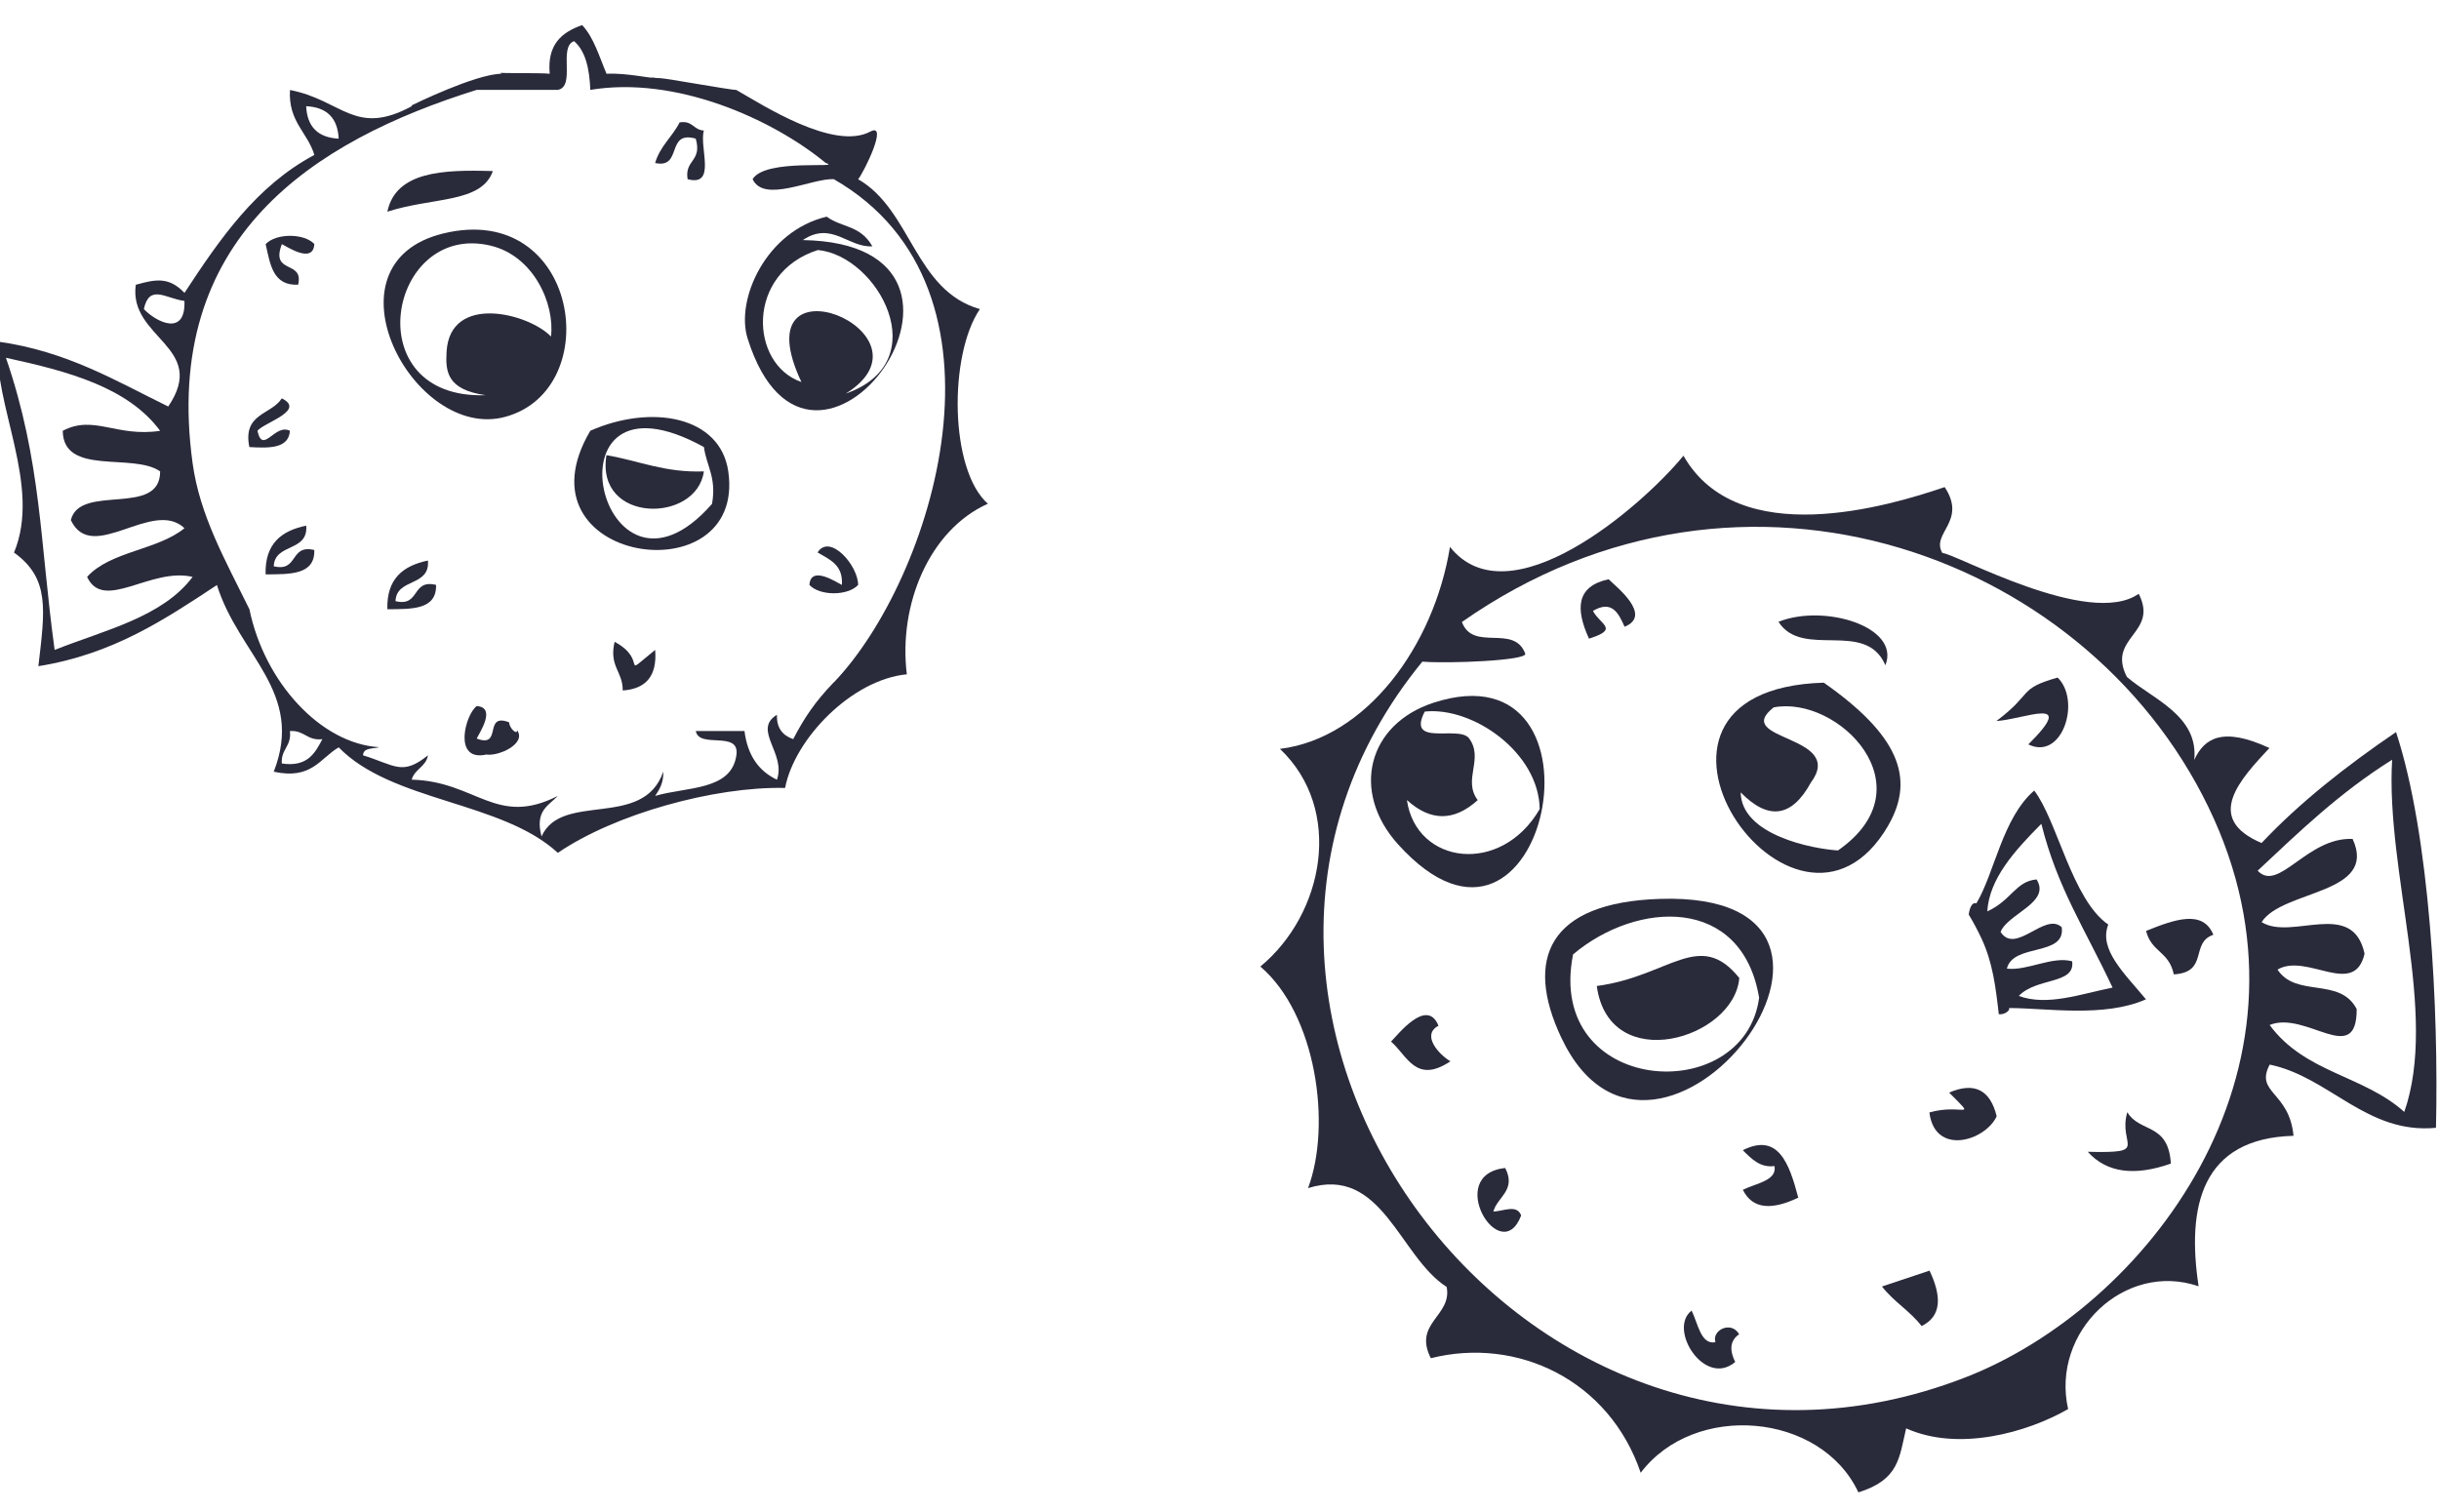 <?xml version="1.0" encoding="utf-8"?>
<!-- Generator: Adobe Illustrator 15.0.2, SVG Export Plug-In . SVG Version: 6.00 Build 0)  -->
<!DOCTYPE svg PUBLIC "-//W3C//DTD SVG 1.1//EN" "http://www.w3.org/Graphics/SVG/1.1/DTD/svg11.dtd">
<svg version="1.1" id="Layer_1" xmlns="http://www.w3.org/2000/svg" xmlns:xlink="http://www.w3.org/1999/xlink" x="0px" y="0px"
	 width="246.836px" height="153.051px" viewBox="399 101 246.836 153.051" enable-background="new 399 101 246.836 153.051"
	 xml:space="preserve">
<linearGradient id="SVGID_1_" gradientUnits="userSpaceOnUse" x1="1161.871" y1="-1056.308" x2="1134.05" y2="-480.826" gradientTransform="matrix(1 0 0 -1 -648 -452.949)">
	<stop  offset="0" style="stop-color:#37364D"/>
	<stop  offset="1" style="stop-color:#5F5F72"/>
</linearGradient>
<rect display="none" fill="url(#SVGID_1_)" width="1000" height="632.89"/>
<path display="none" fill="#292A3A" d="M691.571,235.529c8.805-20.297,6.322-62.696,7.066-83.982
	c4.404,24.912,3.73,68.821-3.312,96.255c6.066,16.228,5.873,37.577,7.652,60.724c2.625,34.111,12.826,56.817,12.244,97.149
	c-0.285,20.062-7.182,50.188,2.215,58.396c4.281-3.9,0.553-13.32,0.041-20.09c0.271-7.931,1.674,0.737,3.564-3.814
	c-0.912-1.367-2.627-13.328-3.104-4.195c-1.602-31.311-2.25-68.187,3.547-100.26c1.439-7.974,4.865-13.514,5.717-21.771
	c2.854-27.793-6.656-48.504-7.844-76.809c-1.479-35.229-0.752-67.82-0.668-104.521c13.766,29.314,12.416,78.947,10.398,129.191
	c-5.039-4.428-0.879-9.26-3.754-12.271c-5.906,6.792,6.145,20.616,3.639,14.274c2.961,7.488,7.578,21.31,8.158,32.617
	c1.928,37.569-11.799,86.169-5.93,122.23c2.295-35.062,11.373-84.828,18.576-109.44c9.438-14.55,10.523-41.836,18.262-65.254
	c3.555-10.765,8.371-19.479,12.963-31.401c14.479-37.586,19.598-77.807,51.191-75.414c-4.459,13.422-14.895,16.879-20.633,28.953
	c-3.242,6.825-15.48,42.969-16.568,55.303c-1.023,11.615,4.086,24.172,3.25,40.375c-1.195,23.146-4.533,56.352-5.078,88.117
	c-0.547,31.815,5.209,61.701,2.588,90.568c-2.777,30.596-10.545,47.793-17.609,73.33c8.51-10.002,10.01-34.543,17.223-47.232
	c3.486-25.987,5.49-50.041,11.17-77.717c3.945-19.22,11.496-27.626,13.123-53.497c1.824-29.064,2.512-50.536,8.602-71.84
	c7.521-26.312,8.732-62.942,26.502-72.817c-11.145,31.147-13.43,68.361-16.119,105.562c-1.197,16.594-5.65,32.221-7.219,47.808
	c-1.695,16.939-1.113,33.011-4.99,47.938c-5.807,22.342-12.404,34.346-14.232,53.43c-1.055,11.012,1.057,22.385-0.965,36.113
	c-3.949,26.812-20.703,43.07-27.271,66.746c-8.547,30.809-12.854,65.262-38.27,64.1c-2.113,0.104-1.152,6.574-3.686,5.816
	c1.904,25.506,7.523,45.146,10.527,68.922c1.566,0.264,3.129,0.508,3.451-1.812c-0.076,4.082-1.539,10.636,2.408,16.218
	c1.965-1.195,0.961-4.566-0.881-4.074c0.697-4.422,7.047-1.521,3.223,2.197c17.479-16.103,13.463-54.302,17.768-95.423
	c3.836,4.257,3.154,15.646,5.4,22.412c4.623-14.073,4.424-56.229,11.938-71.646c-0.854,27.506-4.025,53.979-6.379,71.969
	c6.332-7.045,5.773-28.381,13.078-33.403c-7.957,42.53-19.027,78.604-34.023,106.539c5.451,3.543,14.105-8.223,16.791-1.045
	c2.939,4.084-4.305,5.847-4.023,11.826c6.633-10.406,17.006-21.555,24.383-16.678c-0.062-3.734,3.787-5.154,8.129-5.561
	c-1.805,11.771,12.271,11.416,11.838,26.803c-6.432,1.012-12.824-0.449-20.24,2.854c4.098,4.674,12.006-1.94,18.898,1.09
	c-0.475,8.541-5.725-1.729-10.119,1.429c2.127,6.604,6.236,0.61,8.662,4.516c-18.854-2.371-32.264-3.266-49.26,3.189
	c1.992,2.524,10.273-1.017,15.561,0.896c1.186,2.705,0.252,3.178-0.346,6.012c8.154-0.653,12.676-14.389,21.584-6.795
	c-0.396,4.414-4.768,0.578-6.785,1.615c0.885,6.541,8.23,8.553,2.758,10.209c2.365,4.754,9.939,1.291,14.336,2.834
	c-6.283,5.354-21.162-1.35-28.902-1.666c0.068,2.699,4.4,3.994-0.229,4.006c6.82,3.654,18.111-2.188,25.338,5.479
	c-5.227,4.543-36.793,8.202-50.256,1.123c-6.219-3.271-1.221-3.156-8.893-0.515c-5.736,1.979-16.658,0.871-22.354,0.726
	c-13.594-0.357-26.486-7.824-41.131-2.371c7.191-11.287-6.271-0.619-6.094-10.398c3.705,0.213,7.41,0.43,11.117,0.644
	c-6.932-6.607-18.385,3.952-24.229-5.414c7.42-6.125,11.186,4.559,17.021-5.045c0.098-3.853-3.857,2.135-6.67-0.388
	c1.734-2.887,3.797-4.102-0.883-4.067c1.822-10.175,4.812-12.05,10.582-9.438c0.453,7.66-5.402,2.242-8.012,3.56
	c0.566,4.561,6.189,1.143,8.777,2.514c1.697-0.779-0.291-2.588,0.346-6.008c1.785,4.565,4.191,6.856,7.551,4.455
	c-0.045-2.359-1.93-1.812-3.219-2.197c6.607-7.221,19.336-1.74,26.145-8.539c5.09,7.188,4.615,6.338,10.771,6.65
	c-13.371-3.474-20.947-28.224-31.156-39.978c-2.744-3.157-7.223,0.068-12.111-2.707c-22.939-13.026-30.496-52.646-41.957-84.803
	c13.545,2.873,14.42,25.762,22.379,37.463c0.135-22.196-12.109-34.082-12.793-48.961c-18.189-7.125-24.031-49.371-35.98-72.398
	c15.219,8.726,23.135,44.751,37.783,60.445c-3.463-14.555-4.189-33.426-7.234-48.641c11.738,19.078,15.869,65.938,28.271,90.037
	c-4.861-41.47-16.283-72.572-27.463-104.062c7.725,2.98,14.371,23.396,20.271,35.326c-0.57-13.055-1.1-26.174-4.709-34.43
	c10.234,8.113,8.062,51.58,14.859,71.182c7.832-2.271,3.441-15.885,2.496-23.967c-2.828,4.004,2.025,11.254,1.186,18.152
	c-7.484-30.072-7.576-79.953-17.994-113.562c-3.838-12.381-9.033-22.185-12.488-34.878c-3.447-12.675-5.113-27.782-8.811-40.692
	c-6.826-23.857-19.574-44.905-17.961-75.382c8.562,11.676,6.492,27.571,12.145,40.89c5.184,12.217,14.008,15.983,19.619,27.251
	c8.184,16.416,8.396,40.121,13.1,63.043c3.775-7.87-1.047-17.703-1.951-24.228c5.338,2.824,2.789,5.586,5.631,18.41
	c0.531-2.479,1.41-8.157,3.031-13.891c-3.617,11.715-2.996-14.453-6.207-8.396c-2.914-1.998,1.537-6.95,1.688-9.947
	c-2.77-0.411-3.262-4.022-4.561,1.744c-6.268-34.021-1.826-99.253,8.613-130.108c-13.248-28.221-13.055-77.678-23.783-109.87
	c14.029,19.01,18.107,53.819,30.148,76.062L691.571,235.529z M669.77,188.061c0.742,0.043,1.482,0.086,2.227,0.129
	c-2.68,3.582,0.436,14.521,2.758,10.205c-0.459,4.975,1.389,6.299,1.646,10.143c-2.602,0.466-0.902-5.854-2.99-6.199
	c-1.129,11.896,0.689,17.76,1.762,8.139c-0.941,11.863,0.75,30.312,5.938,32.49c-4.326-0.66,9.85,40.961,10.383,32.748
	c-0.135,1.221-0.305,2.361-1.23,1.938c1.732-8.539,0.668-2.531-0.766-6.071c0.73-6.959,2.998,0.341,3.564-3.812
	c-2.359-1.729-0.9-9.498-3.867-10.271c-0.375,2.402-1.307,1.161-2.225-0.128c-0.172,5.124,1.633,7.127,2.756,10.207
	c0.062-1.113,1.033-2.224,1.113,0.062c-1.115-0.07-1.416,1.545-2.34,1.875c-0.721-5.539-2.918-8.738-3.641-14.274
	c2.064,3.625,2.268-1.365,4.332,2.26c-0.186-11.896-6.084,1.021-7.205-10.462c4.953,1.593,8.174,8.79,11.537,12.722
	c1.557-7.321-8.6-15.077-8.273-30.614c1.365,5.123,2.135,11.188,4.752,14.338c-0.477-11.387-4.162-17.697-7.512-24.543
	c-0.637,3.42,1.354,5.229-0.346,6.008c-0.412-4.207-1.965-6.608-2.76-10.207c1.662-0.979,2.264,7.959,3.221,2.195
	c-1.842-4.48-4.824-5.854-6.324-6.394c2.631-6.67-2.41-26.45-6.51-22.489V188.061L669.77,188.061z M642.901,538.14
	c3.133,3.551,4.76,9.472,6.975,14.467c2.869-5.432-5.41-16.262-6.98-14.462L642.901,538.14z M654.741,564.94
	c-0.008-6.662-2.828-8.882-4.865-12.341c-1.861,9.61,4.139,6.812,4.859,12.342L654.741,564.94z M657.85,569.14
	c0.268-2.436,0.605-4.717,2.453-3.875c1.729,14.586,5.217,16.998,10.078,18.664c-8.979-8.83-10.84-27.57-19.391-31.258
	c4.67,5.14,5.289,9.53,6.857,16.48v-0.012H657.85z M663.18,515.2c2.494,9.397,4.547,9.981,4.637,16.342
	c9.5-3.46-5.221-15.89-4.641-16.34L663.18,515.2z M676.139,542.06c-3.402-5.046-0.986-8.033-4.861-12.339
	c-3.223,4.48,2.643,5.529-0.576,10.017c3.672-1.56,1.143,6.688,4.1,6.266c0.639-3.422-1.354-5.229,0.348-6.01
	c-0.842,4.12,4.08,4.49,0.988,2.06L676.139,542.06z M684.26,381.79c-0.186,8.242-5.275,12.854-1.039,18.022
	c0.676-2.337,1.447-4.476,2.568-5.882c-0.908,5.825,4.969,10.159,1.416,14.147c-0.105-4.696-0.645-8.695-2.758-10.206
	c-0.863,4.125-1.98,4.143-3.451,1.811c2.189,12.522,1.852,7.492,6.744,18.475c1.006-5.401-4.488-9.669-1.531-12.146
	c2.508,3.986,3.35,20.109,5.631,18.408c-2.41-12.92-2.301-24.21-7.58-42.62V381.79z M808.049,149.811
	c-0.148,2.67-0.307,5.338-0.461,8.01c5.334-0.424,4.787-8.062,10.236-3.43c-1.98-10.729-6.449-0.649-9.779-4.58H808.049z
	 M724.889,199.27c1.299-10.358,0.057-13.135-1.947-24.225c-0.143,9.34,0.42,17.551,1.947,24.23V199.27z M784.6,246.92
	c0.342-1.542,0.262-3.949,1.346-3.941c0.156,1.568-0.197,3.951,0.881,4.069c0.467-3.772-0.998-4.491-0.65-8.075
	c1.115,0.069,1.416-1.546,2.338-1.875c0.533,0.807,1.086,9.822,1.992,4.133c0.215-3.979-2.885-2.719-1.762-8.139
	c2.518-3.839,1.273-3.91,3.336,0.192c0.467-3.771-0.998-4.49-0.65-8.075c0.617,0.042,1.355-1.548,0.115-2.002
	c-1.17,8.83-9.85,13.859-6.941,23.721L784.6,246.92z M763.2,328.07c12.59,41.149-10.668,117.75,5.795,151.028
	c13.742-26.979,8.668-65.299,12.787-105.76c1.111-10.932,3.768-19.078,3.84-27.908c0.111-13.868-3.529-26.255-3.25-40.374
	c0.396-20.106,5.914-41.267-0.104-56.268c-8.859,21.271-11.01,56.41-19.08,79.28L763.2,328.07L763.2,328.07z M832.709,263.76
	c3.486,1.999,1.939-6.441,3.797-7.818c-1.682,0.246-4.061-0.949-4.561,1.746c1.27,0.41,1.02,3.23,0.76,6.07L832.709,263.76z
	 M830.03,271.641c3.547-0.787,2.539,7.07,5.439,2.32c0.885-6.247-2.469-5.807-3.982-8.268c-0.119,2.771-0.779,4.371-1.459,5.951
	L830.03,271.641z M828.639,295.67c-3.338-6.99-1.869,12.928-4.561,1.747c-0.271,4.672-0.539,9.347-0.811,14.019
	c1.686-0.241,4.062,0.952,4.562-1.744c-2.859-10.158,5.672-14.574,6.178-29.783c-1.416-0.192-1.391-2.658-3.221-2.196
	c0.398,8.3-2.301,10.181-2.15,17.96L828.639,295.67z M698.35,446.9c4.516-64.761-4.465-106.48-8.553-161.24
	c-10.281,67.25,0.43,117.01,8.549,161.24H698.35L698.35,446.9z M786.7,307.32c-0.018-3.008,0.824-7.368-0.648-8.075
	c-4.312,14.138,0.65,27.305,0.146,36.176c2.352-7.625,1.076,14.952,2.873,8.203c0.9-4.109-0.615-13.235,1.92-13.954
	c-0.297,2.624-1.004,14.48,0.648,8.074c-0.102-12.58-0.053-25.402,1.197-40.118c-1.111-0.063-2.223-0.128-3.336-0.19
	c-1.99,1.109-0.461,9.511-2.801,9.891V307.32z M824.571,327.58c-1.471-0.108-0.814-3.569-1.992-4.133
	c0.908,6.58-4.105,12.124-0.924,16.021c-1.467-9.412,9.691-12.688,4.258-15.829c-0.34,1.54-0.26,3.95-1.35,3.94L824.571,327.58z
	 M763.161,348.16c-0.449-5.964,0.51-14.154-2.412-16.214c-0.289,7.154,1.494,12.786-1.457,5.94
	c-0.85,8.699-3.693,13.268-4.604,21.839c6.541-2.547-0.719,14.694,2.758,10.205c0.34-1.542,0.26-3.949,1.344-3.938
	c-0.068,1.106,0.77,2.324,1.111,0.062c-2.557-3.867,0.145-3.673,2.338-1.875c1.801-8.46-3.439-25.199,0.93-16.02H763.161
	L763.161,348.16z M755.68,361.79c-8.932,30.72-3.854,80.718-4.354,114.28c-0.355,23.709-5.684,48.26-0.479,66.276
	c-0.471-12.631-2.166-32.946,1.543-46.125c-2.338,13.611,4.51,11.021,3.408,18.281c1.242-6.391,2.289-13.188,4.373-17.832
	c-4.801-0.512-4.266-21.104-8.547-6.52c2.99-41.382,4.881-93.74,4.062-128.36L755.68,361.79z M820.959,351.49
	c1.221,5.843-3.615,10-0.688,12.016c2.201-5.988,5.342,0.437,6.896-3.621c-4.711-1.901-1.34-9.834-4.635-16.343
	c-3.83,3.21,3.891,8.12-1.58,7.94L820.959,351.49z M697.85,475c1.252-2.713,0,8.367,3.869,10.27
	c-1.178-7.846-0.713-18.291-4.287-22.35c-0.732,4.797,1.779,4.471,0.533,10.078c-0.609-0.05-1.35,1.54-0.109,2L697.85,475z
	 M706.93,491.6c-1.113-0.071-1.416,1.543-2.338,1.873c1.188-5.811-0.285-8.717-0.535-10.075c-0.676,2.338-1.445,4.471-2.568,5.881
	c-0.938-2.771-2.734-4.179-4.102-6.267c1.236,8.383,2.01,9.23,2.412,16.215c0.268-2.438,0.605-4.725,2.453-3.879
	c1.209,7.019-1.783,9.365,0.305,14.084c0.34-1.545,0.26-3.953,1.344-3.94c-0.641,4.606-1.725,10.078-3.684,5.813
	c0.562,5.181,0.455,11.414,2.527,14.211c1.586-4.85,3.107-18.573,5.02-9.76c1.154-5.063-3.814-9.455-0.418-12.078
	c-0.088,10.14,1.795-4.022,3.564-3.811c-0.711,6.576-4.42,9.781-0.807,14.016c2.17-8.646,0.463-16.639,2.381-21.963
	c0.039,2.363-0.521,5.67,0.766,6.07c2.125-8.457,1.641-18.295-1.186-18.15c1.615-1.883,2.527-5.217,3.797-7.82
	c-2.631-2.803-3.938,7.72-4.562,1.746c0.617,0.041,1.355-1.549,0.115-2.002c-3.986,7.662,3.49,14.125-1.037,18.023
	c0.17-0.146,0.758-9.207-0.881-4.068c-1.91,5.979-0.205,9.799-5.371,15.769c-0.021-2.377-1.717-4.656,0.346-6.013
	c-0.352,8.869,4.055-4.864,3.912-9.817c-1.127-3.072-0.906-8.271-2.758-10.205c-0.199,6.358,2.01,8.938,1.301,16.14L706.93,491.6z
	 M702.741,525.51c-0.783,5.053,1.354,14.609,2.758,10.205c-1.367-4.969,1.1-1.271,1.574-7.947c-0.068,1.109,0.77,2.326,1.109,0.064
	c-2.184-1.406-0.191-9.408-2.76-10.205c-0.357,3.73-1.107,6.66-2.68,7.89L702.741,525.51z M682.071,574.55
	c0.363-2.234,1.414-3.047,2.455-3.879c-1.787,5.455,3.998,7.133,0.881,4.072c-2.498-7.688-1.271-10.037-4.639-16.34
	c-3.711,7.02,2.199,12.979,1.311,16.148L682.071,574.55z M688.28,582.95c-0.105-4.086,3.188,0.598,3.219,2.192
	c-3.57,2.568-4.139,9.039-4.025,11.826c0.566-4.152,2.836,3.146,3.564-3.812c-1.223-0.5-1.604-2.322-1.992-4.14
	c2.303-0.457,2.492-5.293,4.793-5.752c-2.865,8.955,1.662-3.373,3.221,2.195c-0.832-13.33-7.404-1.922-9.656-6.582
	c0.672,0.15,1.299,0.371,0.994,2.066c-0.619-0.052-1.359,1.55-0.119,2L688.28,582.95z M694.719,587.34
	c2.023,3.42,3.568,5.832,5.561,0.32c1.115,3.033,0.998,5.121-0.461,8.012c3.479-0.018,3.449,3.68,6.209,8.394
	c-2.07-10.61-6.971-24.83-11.312-16.722L694.719,587.34z M697.09,623.64c-1.971-9.631-5.367-17.01-8.621-24.604
	c2.051,9.51,3.41,20.09,8.619,24.609L697.09,623.64z M739.28,704.439c-3.236-11.849,6.928-7.521,10.699-11.439
	c-8.266-19.711-10.576-48.83-14.631-75.188c-6.979-0.5-12.9-2.675-18.668-5.095c5.01,19.604-5.539,39.402-5.225,51.941
	c0.385,15.188,8.189,15.756,13.834,30.934c3.305,1.453,9.723-2.012,11,2.646C727.54,697.77,733.09,701.74,739.28,704.439z
	 M791.411,709.45c2.727-0.67,2.207,3.795,5.441,2.321c-0.238-3.473,1.943-5.041,0.348-6.01c0.201,2.443-3.609,6.72-3.449,1.812
	c2.297-3.182,6.393-3.996,2.688-7.885c3.645-0.146,5.076,5.016,5.787-3.687c-9.658,1.76-4.939,6.11-10.818,13.45L791.411,709.45z
	 M808.549,702.4c-3.311-5.75-7.459,1.129-8.24,7.561c2.857-0.045,5.363-0.83,6.898-3.621c-1.643-0.438-4.146,0.482-4.332-2.256
	c2.73-1.072,7.922,2.979,9.012-1.492c-6.5-4.233,4.674-3.369,1.455-5.942c-2.02,1.039-6.391-2.795-6.783,1.617
	c1.34,0.312,2.59,0.75,1.988,4.132L808.549,702.4z M740.272,706.5c5.221-6.994,10.322,10.33,14.564-1.17
	c-3.66-9.53-10.279-9.19-14.568,1.17H740.272z M762.741,703.78c0.27-3.111-3.152-1.572-1.111-0.064
	c1.223,0.494,1.604,2.322,1.992,4.135c-1.326,0.238-3.135-0.524-3.449,1.812c1.971,4.295,4.744,0.336,5.787-3.688
	c-5.588,2.312,3.658-10.801-0.764-6.069c-0.371,2.229-1.42,3.04-2.461,3.87L762.741,703.78z M810.311,710.54
	c0.836,3.768-6.434,0.863-2.451,3.877c10.08-2.59,24.58-1.95,2.449-3.88L810.311,710.54z M704.891,720.54
	c8.037-1.744,15.438,7.113,22.232,1.281c-1.197-5-3.562,3.412-4.332-2.263c0.322-3.325,9.129-0.145,5.789-3.684
	c-10.32,0.22-15.898-2.08-23.689,4.66V720.54z M702.2,728.42c2.973-0.682,12.09-0.156,9.238-5.494c-0.9,6.33-9.82-3.95-9.24,5.49
	L702.2,728.42z M704.081,734.56c1.471-4.521,12.25,3.117,14.797-5.178c-2.086-0.01-2.264-1.674-0.881-4.065
	c-3.041,4.96-14.43,4.38-13.92,9.25L704.081,734.56z M743.571,726.79c-2.77,7.863-16.051-7.922-15.908,5.115
	c2.449-4.695,9.963-5.877,9.889,2.577c0.377-2.952,2.793-1.688,4.562-1.745c-1.67-5.512,5.119-3.602,1.459-5.95L743.571,726.79z
	 M784.581,731.16c-2.619-7.394-12.955,6.412-14.799,5.176c1.639,4.08,13.818-7.96,14.799-5.18V731.16z M760.891,735.82
	c-0.754,6.147-5.359-5.604-6.785,1.619c8.557,0.981-3.697,1.819-0.23,4.002c2.73,0.238,9.469-2.54,7.021-5.62L760.891,735.82z
	 M779.44,742.92c1.902-5.738,8.045,7.664,9.01-1.49c-0.838-0.5-2.189-0.184-2.109-2.129c0.893-0.397,2.197,0.07,2.342-1.875
	c-3.814,1.049-10.18-3.178-12.346,1.299c1.291,0.39,3.178-0.164,3.223,2.191c-0.619-0.03-1.359,1.55-0.119,2.01V742.92z
	 M702.62,740.5c-0.898,8.096,6.801,2.604,9.775,4.578c0.42-8.62-6.699-6.4-9.779-4.58L702.62,740.5z M812.45,750.85
	c-4.549,1.027-11.67-3.28-14.566,1.172c4.553-1.028,11.67,3.28,14.57-1.17L812.45,750.85z"/>
<path fill="#292A3A" d="M616.19,202.16c-2.205-2.661-4.812-5.053-3.826-7.581c-3.664-2.517-5.164-10.531-7.494-13.562
	c-3.213,2.775-4.01,8.346-5.854,11.418c-0.482-0.174-0.713,0.611-0.771,1.135c0.451,0.75,0.881,1.548,1.287,2.412
	c1.135,2.416,1.443,4.937,1.752,7.666c0.434,0.09,1.143-0.28,1.047-0.621c3.811,0.01,9.631,0.99,13.85-0.881L616.19,202.16z
	 M612.799,200.96c-3.244,0.654-6.611,1.901-9.492,0.845c1.816-1.9,5.736-1.147,5.402-3.506c-2.031-0.551-4.506,0.979-6.604,0.742
	c0.625-2.604,5.955-1.188,5.551-4.189c-1.689-1.597-4.666,2.842-6.191,0.472c0.752-1.869,5.121-2.968,3.645-5.312
	c-2.133,0.186-2.535,2.125-4.99,3.234c0.205-3.303,2.73-6.104,5.471-8.864C607.219,190.891,609.999,194.991,612.799,200.96
	L612.799,200.96z"/>
<path fill="#292A3A" d="M561.809,159.63c-3.283,0.695-3.387,2.981-1.996,6.011c3.094-0.976,1.166-1.383,0.396-2.806
	c1.896-1.125,2.58,0.181,3.205,1.601c2.92-1.17-1.01-4.18-1.609-4.799L561.809,159.63z"/>
<path fill="#292A3A" d="M540.481,186.45c-4.82-5.347-3.041-12.165,3.604-14.325c18.82-6.109,11.439,31.01-3.6,14.33L540.481,186.45z
	 M543.19,173.02c-1.873,3.621,3.416,1.365,4.473,2.694c1.561,2.093-0.674,4.179,0.887,6.271c-2.393,2.166-4.779,2.162-7.166-0.01
	c0.928,6.521,9.514,7.678,13.438,0.916c-0.07-5.709-6.75-10.39-11.631-9.869V173.02z"/>
<path fill="#292A3A" d="M578.991,163.939c2.438,3.812,8.818-0.291,10.818,4.396c1.551-3.892-6.18-6.25-10.818-4.399V163.939z"/>
<path fill="#292A3A" d="M590.09,184.57c-9.412,16.15-30.1-13.77-6.514-14.473c7.41,5.198,9.359,9.58,6.51,14.469L590.09,184.57z
	 M578.5,172.6c-4.328,3.404,7.393,2.736,3.76,7.621c-1.928,3.516-4.293,3.84-7.098,0.979c0.076,4.353,7.354,5.729,9.85,5.877
	c9.24-6.42,0.029-15.729-6.51-14.479L578.5,172.6z"/>
<path fill="#292A3A" d="M601.04,173.98c2.811-0.17,8.303-2.666,3.234,2.365c3.467,1.687,5.357-4.453,2.965-6.765
	C603.159,170.741,604.829,171.15,601.04,173.98L601.04,173.98z"/>
<path fill="#292A3A" d="M557,206.01c-3.723-7.91-1.338-13.668,10.002-14.029c26.699-0.84-0.42,34.381-10,14.03L557,206.01z
	 M558.2,197.6c-2.834,14.234,17.328,15.596,18.83,4.39C575.299,191.639,564.68,192.139,558.2,197.6L558.2,197.6z"/>
<path fill="#292A3A" d="M544.581,204.82c-1.18-2.928-4.186,1.009-4.805,1.604c1.635,1.405,2.51,4.333,6.01,1.998
	c-1.16-0.689-2.971-2.66-1.211-3.6L544.581,204.82z"/>
<path fill="#292A3A" d="M560.6,200.8c1.25,9.136,13.918,5.362,14.422-0.813c-4.039-5.01-7.08-0.158-14.422,0.812V200.8z"/>
<path fill="#292A3A" d="M551.34,219.221c-6.246,0.646-0.449,10.213,1.607,4.805c-0.428-1.155-1.783-0.438-2.811-0.396
	c0.371-1.47,2.352-2.149,1.201-4.399L551.34,219.221z"/>
<path fill="#292A3A" d="M575.379,217.42c0.895,0.893,1.773,1.796,3.207,1.602c0.275,1.473-1.854,1.744-3.203,2.403
	c0.996,2.017,2.982,2.048,5.609,0.798c-0.92-3.511-2.049-6.601-5.619-4.801L575.379,217.42z"/>
<path fill="#292A3A" d="M594.26,213.59c0.549,4.441,5.65,2.901,6.812,0.395c-0.658-2.691-2.266-3.491-4.812-2.397
	c2.893,2.92,1.371,1.052-2,2.011V213.59z"/>
<path fill="#292A3A" d="M614.29,213.57c-0.979,3.385,2.41,4.179-4.002,4.01c1.932,2.146,4.77,2.479,8.412,1.193
	c-0.26-4.17-3.141-3.08-4.41-5.2V213.57z"/>
<path fill="#292A3A" d="M570.2,233.65c-2.441,1.865,1.316,7.828,4.412,5.203c-0.662-1.33-0.449-2.227,0.396-2.805
	c-0.801-1.41-2.793-0.412-2.4,0.805c-1.48,0.278-1.75-1.852-2.41-3.201L570.2,233.65z"/>
<path fill="#292A3A" d="M594.27,229.609c-1.604,0.535-3.201,1.072-4.807,1.605c1.221,1.568,2.789,2.436,4.012,4.003
	c2.021-0.989,2.051-2.979,0.801-5.608H594.27L594.27,229.609z"/>
<path fill="#292A3A" d="M569.37,147.12c5.504,9.676,20.742,5.124,26.438,3.182c2.312,3.488-1.438,4.669-0.227,6.677
	c1.174-0.025,14.857,7.649,19.863,4.121c2.07,4.037-3.27,4.375-1.195,8.414c2.559,2.229,7.277,3.896,6.816,8.405
	c0.988-2.168,2.83-3.421,7.607-1.209c-2.908,3.133-6.711,7.112-0.793,9.615c3.85-4.085,8.518-7.763,13.609-11.228
	c3.445,10.494,4.32,28.104,4.041,40.053c-7.014,0.679-10.777-5.148-16.828-6.396c-1.529,2.889,1.996,2.729,2.41,7.208
	c-9.299,0.248-10.834,7.114-9.605,15.229c-7.473-2.567-14.965,4.603-13.207,12.431c-4.205,2.411-11.135,4.319-16.391,1.95
	c-0.705,2.986-0.713,5.197-4.832,6.479c-3.803-8.115-16.613-9.17-22.031-1.982c-3.178-9.372-12.484-13.803-21.24-11.596
	c-1.826-3.584,2.178-4.258,1.602-7.213c-4.807-3.078-6.521-12.344-14.029-10.004c2.4-6.388,0.83-17.601-4.826-22.426
	c6.459-5.338,8.457-15.893,1.982-22.033c8.717-1.057,15.58-10.388,17.207-20.441c5.959,7.5,19.318-3.989,23.629-9.229V147.12z
	 M546.95,163.96c1.146,3.048,5.262,0.151,6.412,3.199c0.225,0.704-7.785,1.022-10.414,0.81
	c-29.203,35.611,10.512,89.693,54.938,72.452c18.217-7.069,36.689-30.833,25.189-56.5c-11.932-26.601-47.551-39.989-76.131-19.96
	L546.95,163.96z M641.09,177.9c-5.338,3.342-9.424,7.309-13.607,11.227c2.123,2.266,4.998-3.417,9.609-3.213
	c2.605,5.638-7.113,5.126-9.207,8.42c3.055,1.909,9.207-2.404,10.418,3.195c-1.041,4.507-5.844-0.135-8.811,1.609
	c1.895,2.887,6.318,0.713,8.014,4c0.014,5.938-5.127,0.109-8.811,1.607c3.578,4.867,9.479,5.074,13.627,8.8
	c3.479-9.96-1.9-24.319-1.23-35.659L641.09,177.9z"/>
<path fill="#292A3A" d="M616.19,195.221c0.564,2.205,2.314,2.041,2.807,4.402c3.57-0.221,1.619-3.195,4.002-4.01
	c-1.049-2.569-3.889-1.569-6.809-0.389V195.221z"/>
<path fill="#292A3A" d="M467.77,113.391c1.326-0.231,1.412,0.775,2.465,0.82c-0.496,1.693,1.322,5.707-1.645,4.928
	c-0.336-1.979,1.5-1.785,0.82-4.106c-3.062-0.873-1.299,3.081-4.107,2.464c0.49-1.7,1.74-2.65,2.473-4.1L467.77,113.391z"/>
<path fill="#292A3A" d="M448.879,118.32c-1.17,3.266-6.018,2.604-10.678,4.106c0.859-4.069,5.6-4.27,10.68-4.11L448.879,118.32z"/>
<path fill="#292A3A" d="M443.86,124.63c13.727-3.333,16.537,15.783,6.266,18.563c-9.279,2.521-18.84-15.5-6.27-18.561L443.86,124.63
	z M448.639,125.859c-10.365-2.448-13.666,15.619-0.484,15.14c-3.953-0.549-4.076-2.435-3.959-4.406
	c0.35-5.911,8.293-3.891,10.566-1.53c0.4-3.33-1.77-8.181-6.121-9.201L448.639,125.859z"/>
<path fill="#292A3A" d="M430.809,125.71c-0.121,2.043-2.777,0.24-3.283,0c-1.189,3.106,2.258,1.576,1.643,4.106
	c-2.582,0.119-2.822-2.105-3.285-4.106c1.061-1.12,3.891-1.12,4.939,0H430.809z"/>
<path fill="#292A3A" d="M427.52,141.32c2.477,1.231-1.828,2.457-2.465,3.285c0.539,2.461,1.756-0.785,3.285,0
	c-0.121,1.797-2.066,1.765-4.104,1.644c-0.701-3.431,2.219-3.25,3.277-4.92L427.52,141.32z"/>
<path fill="#292A3A" d="M458.741,144.6c6.178-2.723,13.148-1.498,13.963,4.107c1.85,12.75-21.881,9.311-13.961-4.109L458.741,144.6z
	 M471.059,152c0.479-2.666-0.559-3.82-0.818-5.75C453.499,137.02,459.709,164.98,471.059,152L471.059,152z"/>
<path fill="#292A3A" d="M460.379,147.07c3.273,0.559,5.877,1.789,9.857,1.643c-0.723,5.27-10.99,5.301-9.861-1.64L460.379,147.07z"
	/>
<path fill="#292A3A" d="M481.741,156.92c1.229-1.965,4.107,1.303,4.104,3.286c-1.049,1.123-3.877,1.123-4.928,0
	c0.123-2.043,2.783-0.24,3.285,0c0.141-2.06-1.26-2.57-2.459-3.29L481.741,156.92z"/>
<path fill="#292A3A" d="M442.309,157.74c0.221,2.682-3.188,1.74-3.283,4.105c2.525,0.611,1.576-2.255,4.105-1.644
	c0.076,2.54-2.479,2.446-4.928,2.464c-0.09-3.102,1.609-4.41,4.109-4.932L442.309,157.74z"/>
<path fill="#292A3A" d="M429.991,154.21c0.217,2.683-3.189,1.741-3.287,4.106c2.529,0.61,1.58-2.254,4.105-1.645
	c0.076,2.541-2.479,2.448-4.928,2.465c-0.09-3.109,1.609-4.421,4.109-4.931V154.21z"/>
<path fill="#292A3A" d="M461.2,165.96c3.555,1.914,0.381,3.833,4.105,0.821c0.217,2.679-0.977,3.953-3.283,4.105
	c0.02-1.939-1.41-2.421-0.82-4.931L461.2,165.96z"/>
<path fill="#292A3A" d="M498.991,152c-3.912-3.422-3.975-15.1-0.822-19.713c-6.604-1.885-6.924-10.053-12.32-13.143
	c0.625-0.793,3.076-5.815,1.232-4.826c-3.697,1.982-10.938-2.717-13.553-4.209v-0.002c-0.639-0.006-7.188-1.196-7.717-1.196
	c-0.283,0-0.551-0.028-0.805-0.073c0.105,0.15-2.6-0.48-4.623-0.372c-0.734-1.727-1.275-3.651-2.465-4.928
	c-2.023,0.714-3.561,1.915-3.285,4.928c-0.748-0.098-4.672-0.042-4.947-0.096c0.008,0.034,0.018,0.062,0.021,0.096
	c-2.648,0.062-8.836,3.097-9.021,3.187c-0.006,0.033-0.012,0.065-0.018,0.1c-5.758,3.109-7.023-0.62-12.32-1.643
	c-0.188,3.201,1.768,4.258,2.467,6.57c-5.891,3.147-9.564,8.508-13.145,13.965c-1.553-1.631-2.879-1.4-4.928-0.822
	c-0.754,5.428,7.387,6.277,3.285,12.322c-5.332-2.607-10.273-5.606-17.25-6.572c-0.512,6.32,4.469,14.549,1.643,21.354
	c3.654,2.63,3.125,5.812,2.465,11.5c7.553-1.209,12.791-4.731,18.07-8.214c2.217,7.127,8.908,10.807,5.75,18.895
	c3.85,0.838,4.672-1.354,6.572-2.465c5.402,5.547,16.479,5.422,22.178,10.678c5.729-3.912,15.803-6.73,23-6.57
	c0.955-4.991,6.768-10.977,12.32-11.5c-0.869-7.029,2.27-14.62,8.211-17.27L498.991,152z M429.991,111.75
	c2.09,0.102,3.184,1.195,3.285,3.286c-2.102-0.11-3.191-1.2-3.291-3.29L429.991,111.75z M413.559,132.279
	c0.568-2.574,2.191-1.07,4.107-0.82c0.139,3.67-2.891,2.12-4.111,0.82H413.559z M404.53,166.779
	c-1.496-10.827-1.318-19.047-4.93-29.568c6.301,1.368,12.348,2.987,15.607,7.395c-4.416,0.67-6.73-1.666-9.857,0
	c0.059,4.6,7.125,2.185,9.857,4.105c0.018,4.673-8.125,1.186-9.037,4.93c2.137,4.543,8.279-2.236,11.5,0.82
	c-2.703,2.225-7.527,2.33-9.854,4.93c1.664,3.58,6.438-1.008,10.678,0c-3.049,4.069-8.859,5.369-13.959,7.389H404.53L404.53,166.779
	z M427.52,178.279c-0.104-1.473,1.006-1.731,0.82-3.284c1.475-0.104,1.732,1.005,3.285,0.819c-0.75,1.439-1.529,2.851-4.109,2.461
	L427.52,178.279z M483.379,170.061c-1.971,2.061-2.992,3.627-4.104,5.75c-1.014-0.356-1.689-1.052-1.646-2.463
	c-2.508,1.52,0.949,3.9,0,6.569c-1.861-0.876-2.98-2.492-3.285-4.928h-4.928c0.34,1.849,4.504-0.123,4.107,2.464
	c-0.514,3.597-5.051,3.168-8.217,4.105c0.438-0.66,0.857-1.332,0.822-2.463c-2.016,5.897-10.271,1.977-12.322,6.569
	c-0.699-2.619,0.719-3.117,1.646-4.106c-6.219,3.184-8.279-1.483-14.787-1.644c0.291-1.079,1.447-1.292,1.645-2.464
	c-2.611,2.104-3.318,1.005-6.568,0c0.02-0.801,1.004-0.639,1.643-0.821c-5.936-0.354-11.631-6.601-13.143-13.964
	c-2.506-5.089-5.023-9.504-5.75-14.784c-3.148-22.87,12.283-32.635,28.748-37.784h8.215c1.844-0.346,0.02-4.358,1.643-4.93
	c1.18,1.014,1.559,2.825,1.645,4.93c8.639-1.438,18.377,2.918,23.818,7.393c1.904,0.609-6.111-0.497-7.393,1.643
	c1.133,2.473,6.018-0.109,8.213,0c19.352,11.11,9.98,40.53,0.031,50.91L483.379,170.061z"/>
<path fill="#292A3A" d="M448.18,177.38c-3.361,0.711-2.096-4.047-0.938-4.913c2.043,0.124,0.238,2.782,0,3.286
	c2.658,1.017,0.627-2.657,3.285-1.644c0,0.549,0.773,1.322,0.82,0.82c0.939,1.369-1.93,2.659-3.17,2.439L448.18,177.38z"/>
<path fill="#292A3A" d="M480.25,125.3c22.848,0.38,0.932,30.757-5.594,9.946c-1.232-3.928,1.869-10.869,8.012-12.316
	c1.506,1.125,3.385,0.829,4.619,3.002c-2.441,0.149-4.131-2.591-7.041-0.631L480.25,125.3z M481.79,126.3
	c-7.352,2.334-6.93,11.562-1.684,13.365c-6.334-13.416,14.389-5.019,4.494,1.172c9.16-3.2,3.25-13.95-2.818-14.53L481.79,126.3z"/>
</svg>

